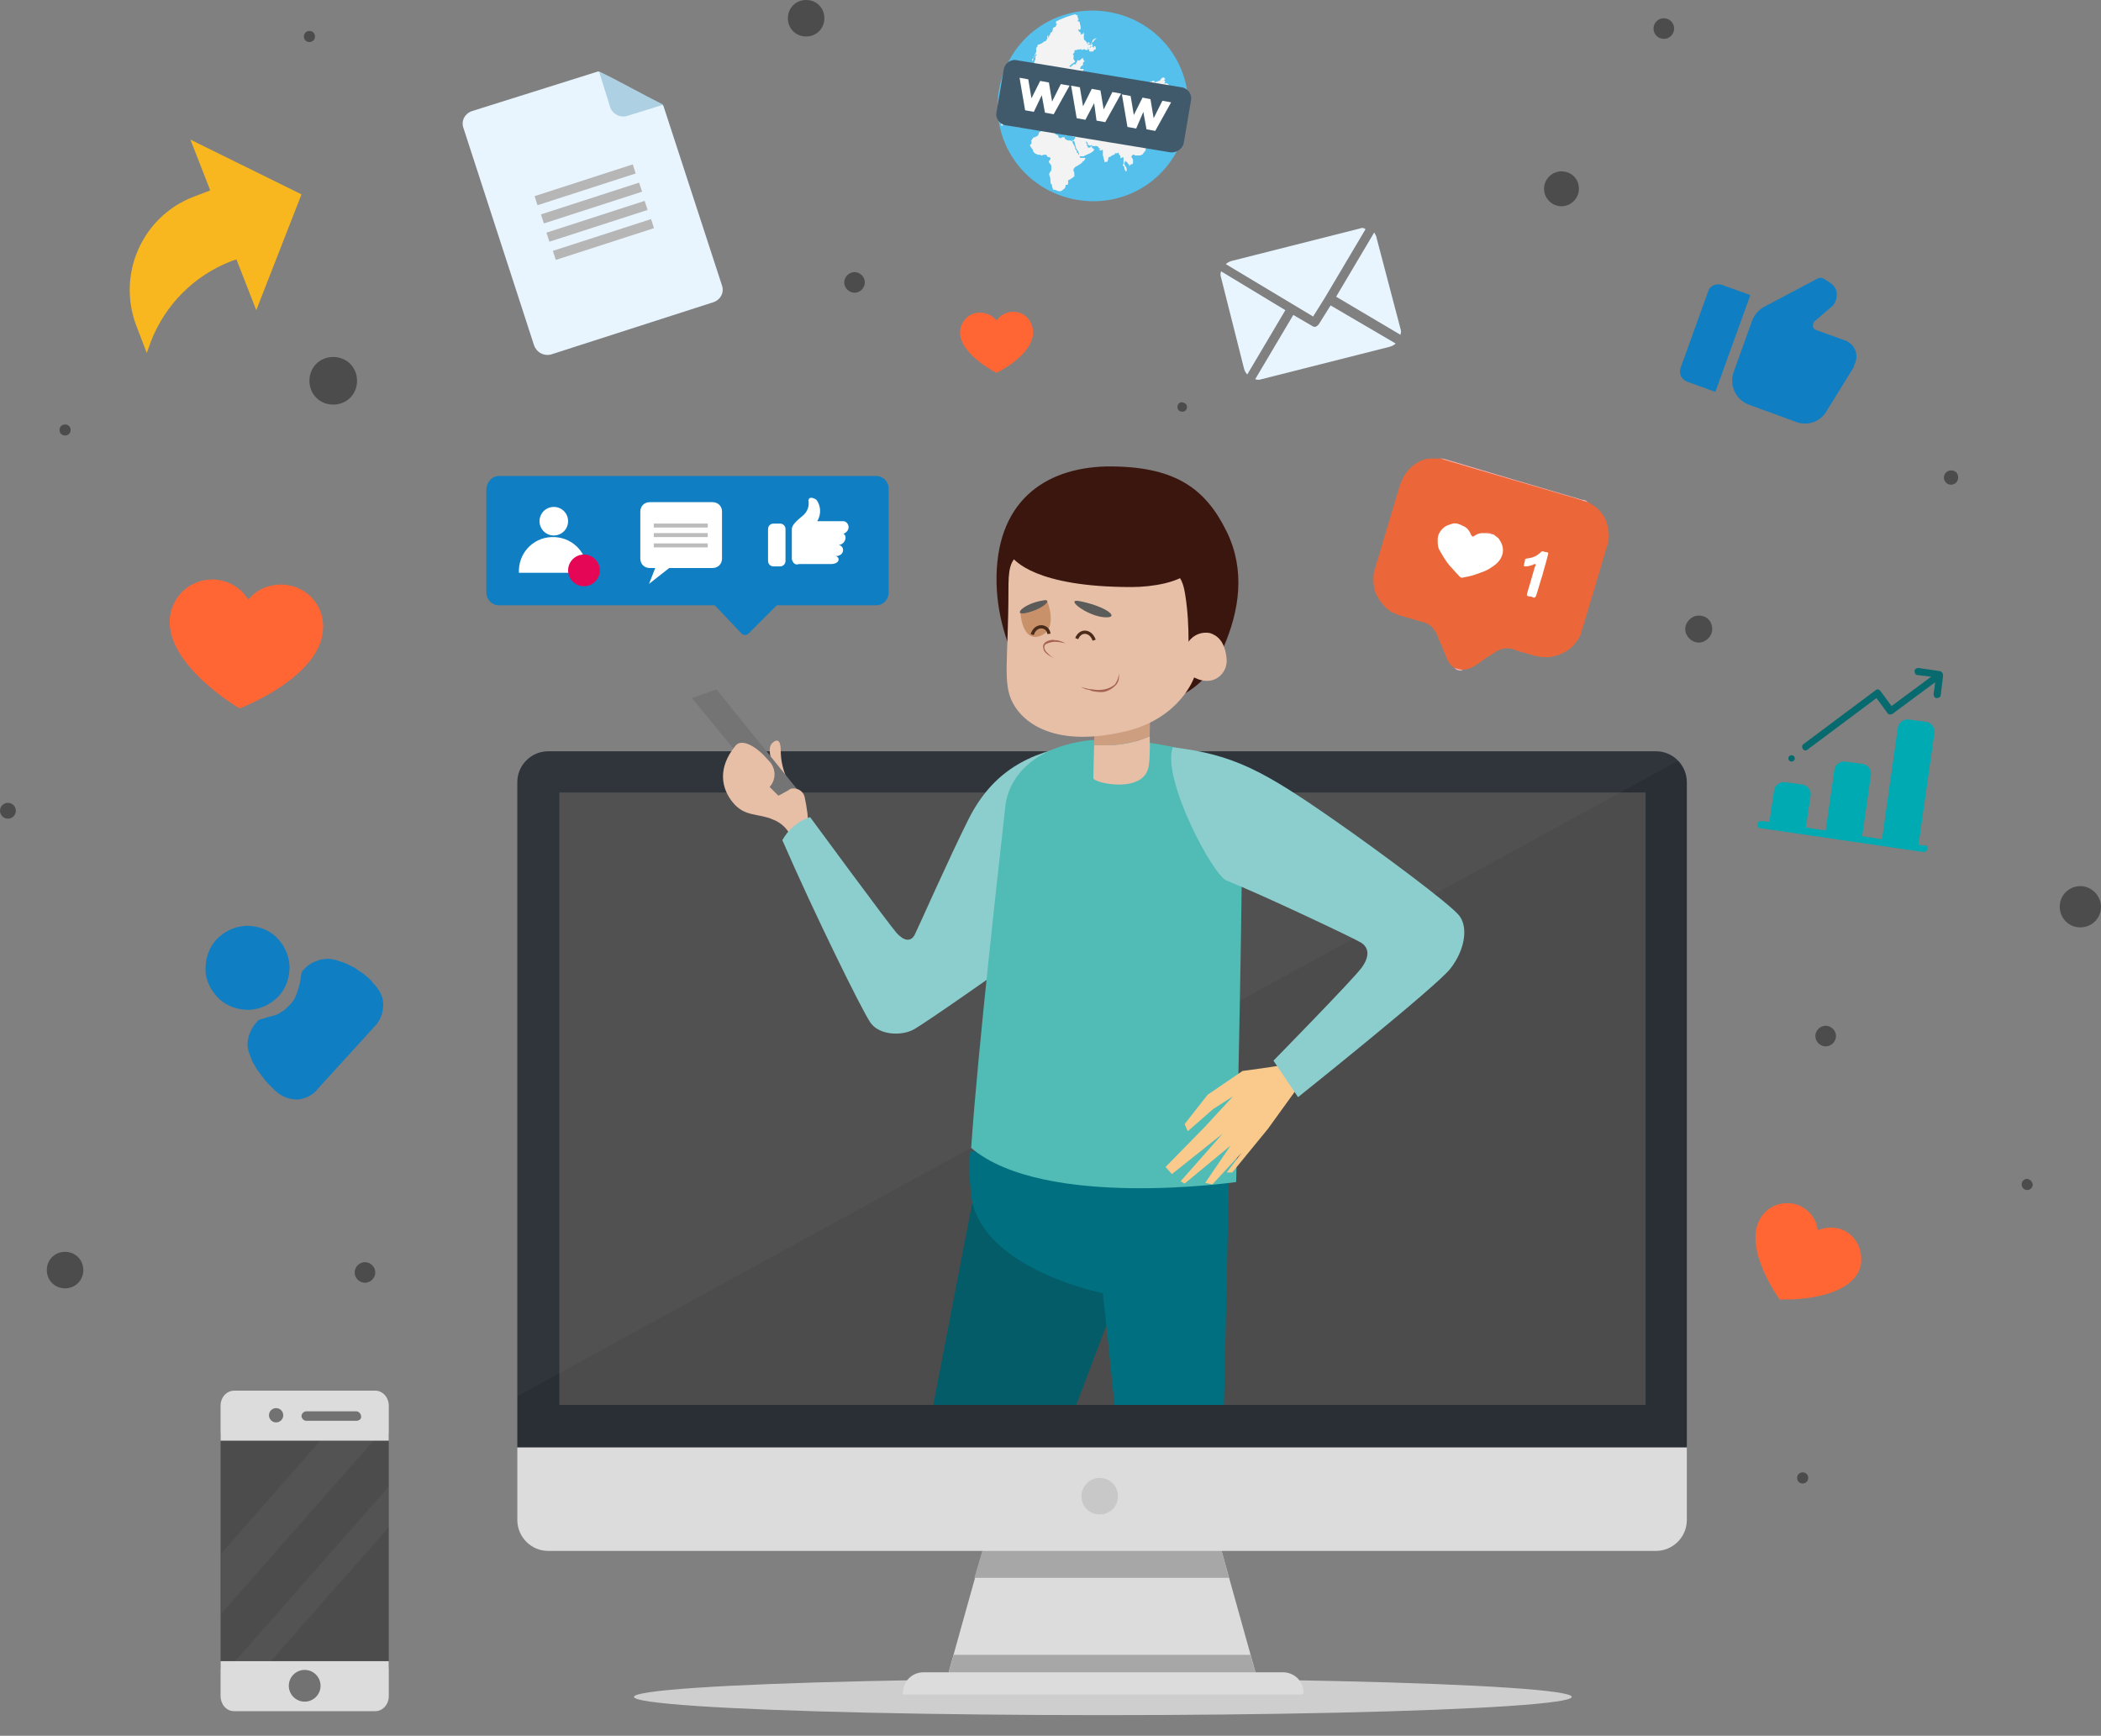 <?xml version="1.0" encoding="utf-8"?>
<!-- Generator: Adobe Illustrator 24.0.3, SVG Export Plug-In . SVG Version: 6.00 Build 0)  -->
<svg version="1.1" id="Camada_1" xmlns="http://www.w3.org/2000/svg" xmlns:xlink="http://www.w3.org/1999/xlink" x="0px" y="0px"
	 viewBox="0 0 264.8 218.8" style="enable-background:new 0 0 264.8 218.8;" xml:space="preserve">
<rect x="0" y="0" width="264.8" height="218.8" fill="#808080" stroke="none"/>
<style type="text/css">
	.st0{fill:#CFCECE;}
	.st1{fill:#DCDCDC;}
	.st2{fill:#A7A7A7;}
	.st3{fill:#2A2F36;}
	.st4{fill:#4C4C4C;}
	.st5{fill:#C9C8C8;}
	.st6{opacity:3.000000e-02;fill:#FFFFFF;enable-background:new    ;}
	.st7{clip-path:url(#SVGID_2_);}
	.st8{fill:#E7BFA7;}
	.st9{fill:#757474;}
	.st10{fill:#003F47;}
	.st11{fill:#045C69;}
	.st12{fill:#007080;}
	.st13{fill:#8CCECD;}
	.st14{fill:#51BBB5;}
	.st15{fill:#FAC98C;}
	.st16{fill:#3B160F;}
	.st17{fill:#CE9E81;}
	.st18{fill:#A56153;}
	.st19{fill:url(#SVGID_3_);}
	.st20{fill:#5B5B5A;}
	.st21{fill:none;stroke:#4B2B19;stroke-width:0.41;stroke-miterlimit:10;}
	.st22{fill:url(#SVGID_4_);}
	.st23{fill:#0F7EC2;}
	.st24{fill:#FFFFFF;}
	.st25{fill:#E50756;}
	.st26{fill:#BCBCBC;}
	.st27{fill:#FF6633;}
	.st28{fill:#E8F5FE;}
	.st29{fill:#ADD1E3;}
	.st30{fill:#B6B6B6;}
	.st31{fill:#F8B71F;}
	.st32{fill:#066A6F;}
	.st33{fill:#00AAB2;}
	.st34{fill:#EB673A;}
	.st35{fill:#F6BBC0;}
	.st36{fill:#F4AFB7;}
	.st37{fill:#F1949E;}
	.st38{fill:#55C0EB;}
	.st39{fill:#F3F3F3;}
	.st40{fill:#415A6B;}
	.st41{opacity:4.000000e-02;fill:#FFFFFF;enable-background:new    ;}
	.st42{opacity:4.000000e-02;fill:#FCFCFC;enable-background:new    ;}
	.st43{fill:#727272;}
</style>
<title>person</title>
<ellipse class="st0" cx="139" cy="213.9" rx="59.1" ry="2.3"/>
<polygon class="st1" points="124.2,194.2 153.6,194.2 158.6,212.1 119.2,212.1 "/>
<polygon class="st2" points="124.2,194.2 153.6,194.2 154.9,198.9 122.8,198.9 "/>
<polygon class="st2" points="158.6,212.1 119.2,212.1 120.2,208.6 157.6,208.6 "/>
<path class="st1" d="M164.2,213.6h-50.4l0,0v-0.2c0-1.4,1.1-2.6,2.6-2.6l0,0h45.3c1.4,0,2.6,1.1,2.6,2.6l0,0
	C164.2,213.5,164.2,213.6,164.2,213.6z"/>
<path class="st1" d="M212.6,182.5v9.1c0,2.2-1.8,3.9-3.9,3.9H69.1c-2.2,0-3.9-1.8-3.9-3.9v-9.1H212.6z"/>
<path class="st3" d="M65.2,98.6c0-2.2,1.8-3.9,3.9-3.9h139.6c2.2,0,3.9,1.8,3.9,3.9v83.8H65.2V98.6z"/>
<rect x="70.5" y="99.9" class="st4" width="136.9" height="77.2"/>
<path class="st5" d="M136.3,188.6c0,1.3,1,2.3,2.3,2.3s2.3-1,2.3-2.3s-1-2.3-2.3-2.3l0,0C137.3,186.3,136.3,187.4,136.3,188.6z"/>
<path class="st6" d="M65.2,98.6c0-2.2,1.8-3.9,3.9-3.9h139.6c1.1,0,2.1,0.4,2.8,1.2L65.2,176V98.6z"/>
<g>
	<g>
		<defs>
			<rect id="SVGID_1_" x="86.5" y="54.2" width="101.4" height="122.9"/>
		</defs>
		<clipPath id="SVGID_2_">
			<use xlink:href="#SVGID_1_"  style="overflow:visible;"/>
		</clipPath>
		<g class="st7">
			<path class="st8" d="M99.2,98.2c-0.5-1.1-0.8-2.3-0.8-3.6c0-1.4-0.5-1.5-1.1-0.9s-0.1,2.2,0.1,2.5S99.2,98.2,99.2,98.2z"/>
			<polygon class="st9" points="87.2,88 98.4,101.6 100.8,99.9 90.3,86.9 			"/>
			<path class="st8" d="M92.7,94c-2.3,2.8-1.8,5.4-0.3,7.2s3.2,1.3,5,2.1c1.1,0.4,2,1.3,2.4,2.4l2.1-1.1c0-1.4-0.2-2.8-0.5-4.2
				c-0.2-0.7-0.9-1.1-1.6-1c-0.1,0-0.3,0.1-0.4,0.2c-0.7,0.4-1.3,0.7-1.3,0.7L97,99.2c0.9-1,0.8-2.5-0.2-3.4
				C95.2,93.9,93.4,93.1,92.7,94z"/>
			<path class="st10" d="M150.9,237.1c0,0,2.3,4.6,1.1,5.1s-6.6,0.5-6-0.9c0.8-1.5,1.8-2.8,2.9-4.1L150.9,237.1z"/>
			<path class="st10" d="M134.1,236.6c1.5,2.1,3.4,5.2,1.4,5.4s-9.7,0.7-10.4-0.5c-0.4-0.7,1.9-1.2,3.8-1.5s1.5-3,1.5-3L134.1,236.6
				z"/>
			<path class="st11" d="M114.6,192.8c1.2-6.3,5.7-29.5,8-41.5c3.7,7.5,12.9,9.8,18.2,12.2c-4.5,11.9-10.7,28.1-12.1,32.4
				c-0.6,1.6-0.6,3.4,0,5c0.7,2.2,7.3,36.3,7.3,36.3l-7.4,1.6c0,0-12.6-33.4-13.7-36.9C114,198.9,113.9,195.8,114.6,192.8z"/>
			<path class="st12" d="M122.3,145.1c0.4,0.1,26.4,2.9,30.6,3.3c0.8-0.1,1.5-0.2,2-0.2l-2,90.4l-6.4-0.8c0,0-6.2-63.4-7.5-74.8
				c-0.1,0-14.6-2.9-16.5-11.6C122.2,149.2,122.1,147.1,122.3,145.1z"/>
			<path class="st13" d="M136.1,93.8c-6.5,1-11,3.5-14,9.4c-2.6,5.2-6.3,13.6-6.8,14.6s-1.4,0.8-2.3-0.2S102.1,103,102.1,103
				c-1.5,0.5-2.7,1.5-3.5,2.9c4,9.2,10,21.4,11.1,23c1.1,1.6,3.9,1.7,5.4,0.9s11.7-8,11.7-8S135.2,97.6,136.1,93.8z"/>
			<path class="st14" d="M144.7,93.6c6.3,1,11.5,2.2,11.8,6.9s-0.7,48.5-0.7,48.5s-24.2,3.5-33.4-4.3c0.9-13.1,3.7-37.4,4.3-43
				S133.7,91.8,144.7,93.6z"/>
			<path class="st15" d="M163.8,133.8c-0.3,0.3-7.2,1.2-7.2,1.2l-4.4,3l-2.9,3.7l0.4,0.9l3.2-2.8l2.5-1.6l-3.6,3.9l-4.9,5l0.8,0.9
				l6.4-5.1l-5.3,6l0.5,0.3l5.8-4.8l-3.2,4.7l0.9,0.2l3.7-4l-1.9,2.5h0.7l4.5-5.5l5.2-7.2L163.8,133.8z"/>
			<path class="st13" d="M147.8,94.2c7.7,0.9,11.5,3,20.4,9.2c5.6,3.9,14.5,10.5,15.7,12s0.7,4.4-1.1,6.7s-19.2,16.2-19.2,16.2
				l-3.1-4.6c0,0,10-10.2,11.1-11.7s0.9-2.6-0.1-3.2s-12.4-6-16.9-7.8C152.9,110.4,146.4,98.2,147.8,94.2z"/>
			<path class="st16" d="M132,89.8c0,0-6.2-6.9-6.4-16.3c-0.2-10.2,6-14.5,13.8-14.7c8.6-0.1,12.5,2.7,15.2,8.2
				c2.4,4.9,1.6,10-0.4,14.6C151.3,88.8,144.7,90.2,132,89.8z"/>
			<path class="st8" d="M137.9,93.9c0,0-0.1,3.6-0.1,4.2s6.6,2.1,7-1.7c0.2-1.4,0.1-3.6,0.1-3.6C142.7,93.8,140.3,94.1,137.9,93.9z"
				/>
			<path class="st17" d="M144.9,92.8l0.1-4.2l-7-0.2l-0.1,5.5C140.3,94.1,142.7,93.8,144.9,92.8z"/>
			<path class="st8" d="M127.1,74.4c0,8.8-0.8,11.8,0.6,14.3c1.3,2.4,5.3,5.7,14.5,3.4c6.6-1.7,8.3-6.7,8.3-6.7
				c0.6,0.3,1.3,0.5,2,0.4c1.3-0.2,2.2-1.4,2.1-2.7c-0.2-2.3-1.2-3-2.1-3.3c-1-0.2-2.1,0.2-2.7,1.1c0-1.9-0.1-3.9-0.4-5.8
				c-0.4-2.5-0.8-5-12.4-5.8c-2.9-0.2-6.8-0.2-8.3,0.5S127.1,72,127.1,74.4z"/>
			<path class="st18" d="M134.3,81.1c-0.4-0.1-0.9-0.2-1.3-0.2c-0.4,0-0.8,0.1-1.2,0.3c-0.3,0.2-0.2,0.7,0.1,1s0.6,0.6,1,0.8
				c-0.4-0.2-0.8-0.4-1.1-0.7c-0.2-0.2-0.3-0.4-0.3-0.6c-0.1-0.3,0-0.5,0.2-0.7c0.4-0.3,0.9-0.4,1.3-0.3
				C133.5,80.7,133.9,80.9,134.3,81.1z"/>
			<path class="st18" d="M141,84.9c0.1,0.5,0,1.1-0.4,1.5s-0.9,0.7-1.4,0.8c-0.5,0.1-1.1,0-1.6-0.1c-0.2-0.1-0.5-0.2-0.7-0.2
				l-0.7-0.3c0.5,0.1,1,0.3,1.5,0.3c0.5,0.1,1,0.1,1.5,0s0.9-0.3,1.3-0.6C140.8,85.9,141,85.4,141,84.9z"/>
			
				<linearGradient id="SVGID_3_" gradientUnits="userSpaceOnUse" x1="-8254.011" y1="431.412" x2="-8255.461" y2="434.772" gradientTransform="matrix(0.99 -0.13 0.13 0.99 8254.25 -1426.72)">
				<stop  offset="0" style="stop-color:#C8916A"/>
				<stop  offset="1" style="stop-color:#C8916A;stop-opacity:0"/>
			</linearGradient>
			<path class="st19" d="M135.6,75.9c-0.3,1-1.2,4.1,1.7,4.7s2.7-3.1,2.7-3.1C138.5,76.9,137,76.3,135.6,75.9z"/>
			<path class="st20" d="M136.2,75.8c3.4,0.7,5.1,2.2,2.9,2S134,75.3,136.2,75.8z"/>
			<path class="st21" d="M135.7,80.5c0.5-1.2,1.8-1,2.2,0.2"/>
			
				<linearGradient id="SVGID_4_" gradientUnits="userSpaceOnUse" x1="-8262.401" y1="437.076" x2="-8261.852" y2="440.546" gradientTransform="matrix(0.99 -0.13 0.13 0.99 8254.25 -1426.72)">
				<stop  offset="0" style="stop-color:#C8916A"/>
				<stop  offset="1" style="stop-color:#C8916A;stop-opacity:0"/>
			</linearGradient>
			<path class="st22" d="M132,75.8c0.3,0.8,1.2,3.7-1,4.4s-2.4-3-2.4-3S130.9,76.1,132,75.8z"/>
			<path class="st20" d="M131.4,75.7c-2.5,0.4-4,2.1-1.8,1.5S132.7,75.4,131.4,75.7z"/>
			<path class="st21" d="M130.1,80c0.4-1.4,2-1.2,2.1-0.1"/>
			<path class="st16" d="M149.9,72.1c-1.3,1.3-4.6,1.9-7.3,1.9c-12.2,0-14.7-3.4-15.1-3.8l1.9-4.6C136.9,63,145.3,65.6,149.9,72.1z"
				/>
		</g>
	</g>
</g>
<path class="st23" d="M62.9,60h47.5c0.9,0,1.6,0.7,1.6,1.6v13.1c0,0.9-0.7,1.6-1.6,1.6H62.9c-0.9,0-1.6-0.7-1.6-1.6v-13
	C61.3,60.8,62,60,62.9,60z"/>
<path class="st24" d="M71.6,65.7c0,1-0.8,1.8-1.8,1.8S68,66.7,68,65.7s0.8-1.8,1.8-1.8S71.6,64.7,71.6,65.7L71.6,65.7z"/>
<path class="st24" d="M73.9,72.2h-8.5c-0.1-2.4,1.7-4.4,4.1-4.5s4.4,1.7,4.5,4.1C73.9,71.9,73.9,72.1,73.9,72.2z"/>
<path class="st25" d="M75.6,71.9c0,1.1-0.9,2-2,2s-2-0.9-2-2s0.9-2,2-2S75.6,70.8,75.6,71.9z"/>
<path class="st24" d="M81.9,63.3h7.9c0.7,0,1.2,0.5,1.2,1.2v5.9c0,0.7-0.5,1.2-1.2,1.2h-7.9c-0.7,0-1.2-0.5-1.2-1.2v-5.9
	C80.7,63.8,81.2,63.3,81.9,63.3z"/>
<polygon class="st24" points="82.7,71.3 81.8,73.6 84.6,71.4 "/>
<rect x="82.4" y="66" class="st26" width="6.8" height="0.5"/>
<rect x="82.4" y="67.2" class="st26" width="6.8" height="0.5"/>
<rect x="82.4" y="68.5" class="st26" width="6.8" height="0.5"/>
<path class="st24" d="M97.5,66h0.8c0.4,0,0.7,0.3,0.7,0.7v4c0,0.4-0.3,0.7-0.7,0.7h-0.8c-0.4,0-0.7-0.3-0.7-0.7v-4
	C96.8,66.3,97.1,66,97.5,66z"/>
<path class="st24" d="M99.8,70.5v-3.8c0-0.6,0.8-1.2,1.5-1.8c0.5-0.5,0.7-1.1,0.6-1.8c0-0.4,0.4-0.5,1-0.1c0.6,0.8,0.6,1.9,0.1,2.7
	h3.3c0.6,0,1.1,1.1,0,1.6c0.5,0.2,0.3,1.3-0.6,1.4c0.8,0.1,0.8,1.4-0.4,1.4c0.6,0.1,0.6,1-0.6,1h-4C100.2,71.3,99.9,70.9,99.8,70.5z
	"/>
<path class="st23" d="M89.9,76.1l3.5,3.7c0.2,0.3,0.7,0.3,0.9,0.1c0,0,0,0,0.1-0.1l3.8-3.8L89.9,76.1z"/>
<path class="st27" d="M127.7,39.3c-0.8,0-1.6,0.4-2.1,1.1c-0.9-1.1-2.5-1.3-3.6-0.5c-0.6,0.5-1,1.2-1,2c0,2.8,4.6,5.1,4.6,5.1
	s4.6-2.2,4.6-5.1C130.2,40.4,129.1,39.3,127.7,39.3L127.7,39.3z"/>
<path class="st27" d="M232.6,155.2c-1.1-0.6-2.4-0.6-3.5-0.1c-0.2-2.1-2.2-3.7-4.3-3.4c-1.3,0.1-2.4,0.9-3,2
	c-2.1,3.8,2.5,10.1,2.5,10.1s7.8,0.4,9.9-3.4C235.1,158.6,234.4,156.2,232.6,155.2z"/>
<path class="st27" d="M35.8,73.7c-1.7-0.1-3.4,0.5-4.5,1.9c-1.5-2.5-4.8-3.3-7.3-1.8c-1.5,0.9-2.4,2.4-2.6,4.1
	c-0.5,6,8.8,11.4,8.8,11.4s10-3.8,10.5-9.8C41,76.5,38.8,73.9,35.8,73.7C35.9,73.7,35.9,73.7,35.8,73.7z"/>
<path class="st28" d="M69.4,44.7l20.5-6.6c0.9-0.3,1.4-1.2,1.1-2.1l0,0l-7.4-22.7c-3.1-1.6-5.2-2.8-8.2-4.3l-15.9,5
	c-0.9,0.3-1.4,1.2-1.1,2.1l8.9,27.4C67.6,44.4,68.5,44.9,69.4,44.7L69.4,44.7z"/>
<path class="st29" d="M76.9,13.5c0.3,0.9,1.3,1.4,2.2,1.1l4.5-1.4c-3-1.5-5.2-2.8-8.1-4.2L76.9,13.5z"/>
<rect x="67.2" y="22.7" transform="matrix(0.952 -0.308 0.308 0.952 -3.592 23.814)" class="st30" width="13" height="1.2"/>
<rect x="68" y="25" transform="matrix(0.952 -0.308 0.308 0.952 -4.258 24.168)" class="st30" width="13" height="1.2"/>
<rect x="68.7" y="27.3" transform="matrix(0.952 -0.308 0.308 0.952 -4.937 24.495)" class="st30" width="13" height="1.2"/>
<rect x="69.5" y="29.6" transform="matrix(0.952 -0.308 0.308 0.952 -5.601 24.849)" class="st30" width="13" height="1.2"/>
<path class="st4" d="M109,35.6c0,0.7-0.6,1.3-1.3,1.3c-0.7,0-1.3-0.6-1.3-1.3s0.6-1.3,1.3-1.3l0,0C108.4,34.3,109,34.9,109,35.6z"/>
<path class="st4" d="M149.6,51.3c0,0.3-0.2,0.6-0.6,0.6c-0.3,0-0.6-0.2-0.6-0.6l0,0c0-0.3,0.2-0.6,0.6-0.6
	C149.4,50.8,149.6,51,149.6,51.3L149.6,51.3z"/>
<path class="st4" d="M199,23.8c0,1.2-1,2.2-2.2,2.2s-2.2-1-2.2-2.2s1-2.2,2.2-2.2S199,22.5,199,23.8z"/>
<path class="st4" d="M246.8,60.2c0,0.5-0.4,0.9-0.9,0.9s-0.9-0.4-0.9-0.9s0.4-0.9,0.9-0.9S246.8,59.6,246.8,60.2L246.8,60.2z"/>
<path class="st4" d="M215.8,79.3c0,0.9-0.8,1.7-1.7,1.7s-1.7-0.8-1.7-1.7c0-0.9,0.8-1.7,1.7-1.7l0,0
	C215.1,77.6,215.8,78.3,215.8,79.3z"/>
<path class="st4" d="M231.4,130.6c0,0.7-0.6,1.3-1.3,1.3s-1.3-0.6-1.3-1.3s0.6-1.3,1.3-1.3l0,0C230.8,129.3,231.4,129.9,231.4,130.6
	z"/>
<path class="st4" d="M264.8,114.3c0,1.5-1.2,2.6-2.6,2.6c-1.5,0-2.6-1.2-2.6-2.6c0-1.5,1.2-2.6,2.6-2.6l0,0
	C263.6,111.7,264.8,112.9,264.8,114.3L264.8,114.3z"/>
<path class="st4" d="M47.3,160.4c0,0.7-0.6,1.3-1.3,1.3s-1.3-0.6-1.3-1.3s0.6-1.3,1.3-1.3C46.7,159.1,47.3,159.7,47.3,160.4
	L47.3,160.4z"/>
<path class="st4" d="M10.5,160.1c0,1.3-1,2.3-2.3,2.3s-2.3-1-2.3-2.3s1-2.3,2.3-2.3S10.5,158.8,10.5,160.1L10.5,160.1z"/>
<circle class="st4" cx="1" cy="102.2" r="1"/>
<path class="st4" d="M45,48c0,1.7-1.3,3-3,3s-3-1.3-3-3s1.3-3,3-3S45,46.3,45,48z"/>
<path class="st4" d="M39.7,4.6c0,0.4-0.3,0.7-0.7,0.7S38.3,5,38.3,4.6s0.3-0.7,0.7-0.7l0,0C39.4,3.9,39.7,4.2,39.7,4.6L39.7,4.6z"/>
<path class="st4" d="M103.9,2.3c0,1.3-1,2.3-2.3,2.3s-2.3-1-2.3-2.3s1-2.3,2.3-2.3S103.9,1,103.9,2.3L103.9,2.3z"/>
<circle class="st4" cx="209.7" cy="3.6" r="1.3"/>
<g>
	<path class="st23" d="M31,116.7c-1.5,0.1-2.7,0.7-3.7,1.7c-1,1.1-1.4,2.4-1.4,3.8s0.7,2.7,1.7,3.7c1.1,1,2.4,1.4,3.8,1.4
		c1.5-0.1,2.7-0.7,3.7-1.7c1-1.1,1.4-2.4,1.4-3.8c-0.1-1.5-0.7-2.7-1.7-3.7C33.7,117.1,32.4,116.7,31,116.7z"/>
	<path class="st23" d="M46.1,123c-0.3-0.3-0.7-0.5-1.1-0.8c-0.4-0.3-0.9-0.5-1.3-0.7c-0.4-0.2-0.9-0.3-1.4-0.5
		c-0.5-0.1-1-0.2-1.4-0.1c-0.5,0-0.9,0.2-1.4,0.4c-0.5,0.2-0.9,0.6-1.3,1c-0.2,0.2-0.2,0.4-0.3,0.9c0,0.3-0.1,0.7-0.2,1.1
		c-0.1,0.3-0.2,0.7-0.4,1.2s-0.5,0.9-0.8,1.2c-0.3,0.3-0.7,0.7-1.1,0.9c-0.4,0.3-0.8,0.4-1.2,0.5s-0.7,0.2-1,0.3
		c-0.5,0.1-0.7,0.2-0.8,0.4c-0.4,0.4-0.7,0.9-0.9,1.4c-0.2,0.5-0.3,1-0.3,1.4c0,0.5,0.1,0.9,0.3,1.4c0.2,0.5,0.3,0.9,0.6,1.3
		c0.2,0.4,0.5,0.8,0.8,1.2s0.6,0.8,0.9,1.1c0.3,0.3,0.6,0.6,0.9,0.9c0.9,0.8,1.8,1.1,2.8,1.1c1-0.1,1.9-0.5,2.6-1.4l7.1-7.8
		c0.8-0.8,1.1-1.8,1.1-2.8s-0.5-1.9-1.3-2.7C46.7,123.5,46.4,123.2,46.1,123z"/>
</g>
<g>
	<path class="st23" d="M215.3,36.7l-3.5,9.7c-0.2,0.7,0.1,1.4,0.8,1.7l3.6,1.3l4.4-12.2l-3.6-1.3C216.3,35.7,215.5,36,215.3,36.7z"
		/>
	<path class="st23" d="M232.5,42.9l-3.6-1.3c-0.3-0.1-0.4-0.4-0.4-0.5s0-0.4,0.2-0.6l2.1-1.8c0.5-0.4,0.7-1,0.7-1.6
		s-0.3-1.1-0.9-1.5l-0.8-0.5c-0.2-0.1-0.5-0.1-0.7,0l-6.8,3.6c-0.7,0.4-1.2,1-1.5,1.8l-2.3,6.4c-0.6,1.7,0.3,3.5,1.9,4.1l6,2.2
		c1.4,0.5,2.9,0,3.7-1.2l3.4-5.5c0.1-0.2,0.2-0.3,0.2-0.5C234.4,44.7,233.7,43.3,232.5,42.9L232.5,42.9z"/>
</g>
<path class="st31" d="M38,24.5l-14-6.9l2.5,6.4l-2.1,0.8c-6.5,2.5-9.7,9.8-7.2,16.3l1.3,3.4l0.5-1.4c1.8-4.7,5.5-8.4,10.2-10.2
	l0.6-0.2l2.5,6.4L38,24.5z"/>
<path class="st4" d="M8.9,54.2c0,0.4-0.3,0.7-0.7,0.7s-0.7-0.3-0.7-0.7s0.3-0.7,0.7-0.7l0,0C8.6,53.5,8.9,53.8,8.9,54.2L8.9,54.2z"
	/>
<path class="st4" d="M227.9,186.3c0,0.4-0.3,0.7-0.7,0.7s-0.7-0.3-0.7-0.7s0.3-0.7,0.7-0.7l0,0C227.6,185.6,227.9,185.9,227.9,186.3
	L227.9,186.3z"/>
<path class="st4" d="M256.2,149.3c0,0.4-0.3,0.7-0.7,0.7s-0.7-0.3-0.7-0.7s0.3-0.7,0.7-0.7l0,0C255.9,148.7,256.1,148.9,256.2,149.3
	L256.2,149.3z"/>
<g>
	<g>
		<g>
			<path class="st32" d="M244.9,85.2c0-0.1,0-0.2-0.1-0.4c-0.1-0.1-0.2-0.2-0.3-0.2l0,0l-2.7-0.4c-0.2,0-0.5,0.1-0.5,0.4
				c0,0.2,0.1,0.5,0.4,0.5l1.7,0.2l-5,3.7l-1.4-1.9c-0.1-0.1-0.2-0.2-0.3-0.2s-0.2,0-0.3,0.1l-9.1,6.8c-0.2,0.1-0.2,0.4-0.1,0.6
				c0.1,0.1,0.2,0.2,0.3,0.2s0.2,0,0.3-0.1l8.7-6.5l1.4,1.9c0.1,0.2,0.4,0.2,0.6,0.1l5.4-4l-0.2,1.5c0,0.2,0.1,0.5,0.4,0.5
				c0.2,0,0.5-0.1,0.5-0.4L244.9,85.2L244.9,85.2z"/>
		</g>
	</g>
	<g>
		<g>
			<circle class="st32" cx="225.8" cy="95.6" r="0.4"/>
		</g>
	</g>
	<path class="st33" d="M242.8,106.6l-1-0.1l2-14.1c0.1-0.7-0.4-1.3-1-1.4l-2.2-0.3c-0.7-0.1-1.3,0.4-1.4,1l-2,14.1l-2.5-0.4l1.1-7.7
		c0.1-0.7-0.4-1.3-1-1.4l-2.2-0.3c-0.7-0.1-1.3,0.4-1.4,1l-1.1,7.7l-2.5-0.4l0.6-4c0.1-0.7-0.4-1.3-1-1.4l-2.2-0.3
		c-0.7-0.1-1.3,0.4-1.4,1l-0.6,4l-1-0.1c-0.2,0-0.5,0.1-0.5,0.4s0.1,0.5,0.4,0.5l20.5,3c0.2,0,0.5-0.1,0.5-0.4
		S243.1,106.7,242.8,106.6z"/>
</g>
<g>
	<path class="st34" d="M183.3,84.2c-0.4-0.3-0.7-0.6-0.9-1.1c-0.4-0.9-0.7-1.8-1.1-2.6c-0.1-0.3-0.2-0.6-0.4-0.9
		c-0.3-0.5-0.7-0.9-1.3-1.1c-1-0.3-2.1-0.6-3.1-0.9c-0.4-0.1-0.7-0.3-1-0.4c-0.4-0.2-0.8-0.5-1.1-0.9c-0.4-0.4-0.7-0.9-1-1.5
		c-0.2-0.5-0.3-1.1-0.3-1.7c0-0.4,0-0.8,0.1-1.1c1.1-3.6,2.1-7.1,3.2-10.7c0.4-1.2,1-2.2,2.1-2.9c0.6-0.4,1.2-0.6,1.9-0.6
		c0.4,0,0.7,0,1.1,0c0.3,0,0.6,0.1,1,0.2c5.6,1.7,11.2,3.3,16.8,5c0.3,0.1,0.6,0.2,0.9,0.3c0.3,0.2,0.6,0.4,0.9,0.6
		c0.5,0.4,0.8,0.8,1.1,1.3s0.4,1,0.5,1.6c0.2,0.9,0,1.7-0.3,2.5c-1,3.5-2.1,7-3.1,10.4c-0.1,0.5-0.4,0.9-0.7,1.3
		c-0.4,0.5-0.8,0.9-1.4,1.2c-0.5,0.3-1.1,0.5-1.7,0.6c-0.9,0.1-1.8,0-2.6-0.3c-0.8-0.2-1.5-0.4-2.3-0.7c-0.4-0.1-0.9-0.1-1.3,0
		c-0.7,0.2-1.2,0.7-1.8,1c-0.8,0.5-1.5,1.2-2.4,1.5c-0.3,0.1-0.5,0.1-0.8,0.1C184,84.5,183.7,84.4,183.3,84.2z"/>
	<path class="st35" d="M200.1,63.3c-0.3-0.1-0.6-0.2-0.9-0.3c-5.7-1.7-11.3-3.3-17-5c-0.3-0.1-0.5-0.2-0.8-0.2c0.3,0,0.5,0,0.8,0.1
		c5.7,1.7,11.4,3.4,17.2,5.1C199.7,63,199.9,63.1,200.1,63.3z"/>
	<path class="st36" d="M183.3,84.2c0.4,0.1,0.8,0.2,1.1,0.3C184,84.6,183.6,84.5,183.3,84.2z"/>
	<path class="st24" d="M188.3,67.4c0.2,0.2,0.4,0.3,0.6,0.5c0.4,0.6,0.6,1.1,0.5,1.8c-0.2,1-0.9,1.5-1.7,2c-0.5,0.3-1.1,0.5-1.7,0.7
		c-0.5,0.2-1.1,0.3-1.6,0.4c-0.3,0.1-0.4-0.1-0.6-0.3c-0.4-0.4-0.7-0.8-1.1-1.2c-0.5-0.6-0.9-1.3-1.3-2c-0.2-0.4-0.2-0.8-0.2-1.3
		c0-0.7,0.4-1.2,0.9-1.6c0.3-0.2,0.7-0.3,1-0.4c0.5-0.1,0.9,0.1,1.3,0.3c0.5,0.2,0.8,0.6,1,1.1c0.2,0.3,0.2,0.3,0.5,0.1
		c0.3-0.2,0.6-0.3,0.9-0.3c0.2,0,0.3,0,0.5,0C187.6,67.2,187.9,67.3,188.3,67.4z"/>
	<path class="st24" d="M194.4,72.5c-0.3,0.9-0.5,1.7-0.8,2.6c-0.1,0.2-0.2,0.3-0.4,0.2c-0.1-0.1-0.3-0.1-0.4-0.1
		c-0.4-0.1-0.4-0.1-0.3-0.5c0.3-1,0.6-2,0.9-3.1c0-0.1,0-0.1,0.1-0.2c0-0.1,0.1-0.3,0-0.3c0,0-0.2,0-0.3,0.1
		c-0.3,0.1-0.6,0.2-0.9,0.2c-0.2,0-0.3,0-0.2-0.3c0-0.2,0.1-0.3,0.1-0.5s0.2-0.2,0.3-0.2c0.7-0.1,1.2-0.3,1.7-0.8
		c0.1-0.1,0.1-0.1,0.2-0.1c0.2,0,0.3,0.1,0.5,0.1s0.3,0.1,0.2,0.3C194.9,70.8,194.6,71.7,194.4,72.5z"/>
	<path class="st37" d="M188.3,67.4c-0.3-0.1-0.6-0.2-1-0.3C187.6,67.1,188,67.2,188.3,67.4z"/>
</g>
<g>
	<path class="st38" d="M149.6,15.3c-1.1,6.6-7.2,11-13.8,9.9c-6.6-1.1-11-7.2-9.9-13.8s7.2-11,13.8-9.9
		C146.3,2.6,150.7,8.7,149.6,15.3z"/>
	<g>
		<path class="st39" d="M126.2,15.8C126.2,15.7,126.2,15.7,126.2,15.8C126.2,15.7,126.2,15.8,126.2,15.8c0.1,0.1,0.1,0,0.2,0
			c0,0,0,0,0-0.1s0.1-0.1,0.2-0.2v0.1c0,0.1,0.1,0.1,0.1,0.1c0.1,0,0.1-0.1,0.2-0.1c0.1,0.1,0.2,0.2,0.3,0.2c0,0.1,0.2,0.1,0.3,0
			c0,0,0,0,0.1,0c0,0,0,0,0.1,0s0.1,0,0.1-0.1c0,0,0,0,0-0.1c0,0.1,0.1,0.2,0.1,0.2c0,0.2,0.1,0.2,0.2,0.2s0.3,0,0.4,0.1
			c0,0,0,0,0.1,0s0.2,0,0.2,0c0.1,0,0.2,0,0.3-0.1c0.1,0,0.1,0,0.2,0s0.1,0,0.2,0c0.1,0.1,0.2,0.1,0.3,0.2c0,0.1,0.1,0.1,0.1,0.1
			c0.1,0,0.2,0,0.3,0s0.3-0.1,0.4-0.1c0.1,0,0.2-0.1,0.2-0.1c0.1,0,0.1-0.1,0.2,0l0,0c0,0,0.1,0,0.2,0c0.2,0,0.4,0,0.5-0.1
			c0.1,0,0.1-0.1,0-0.1c0-0.1,0-0.1,0-0.2v-0.1c0-0.1,0-0.2-0.1-0.2c0-0.1-0.1-0.1-0.1-0.2c0-0.1,0-0.1-0.1-0.2c0.1,0,0-0.1,0-0.2
			c0,0,0-0.1,0-0.2c0-0.1-0.1,0-0.2-0.1l0,0l0,0h0.1v-0.1c0-0.1,0-0.1-0.1-0.1l0,0c0,0,0.1,0.1,0.2-0.1l0,0c0.1,0,0.1-0.1,0.1-0.2
			c0-0.1,0-0.3-0.1-0.4c0-0.1-0.1-0.1-0.1-0.2l0,0l0,0c0.1-0.1,0-0.2,0-0.3c0.1,0,0.1-0.1,0-0.2c0-0.1,0-0.1,0.1-0.1
			c0-0.1-0.1-0.1-0.2-0.2c0-0.1,0-0.1-0.1-0.1c0-0.1,0-0.1,0-0.1c0-0.1-0.1-0.1,0-0.2l0,0c0,0,0-0.1,0-0.2c0,0,0,0-0.1,0l0,0
			c-0.1-0.1-0.1-0.1-0.2,0c0,0,0,0-0.1,0l0,0c0,0,0.1,0,0.1-0.1c0.1,0,0.1,0,0.1-0.1l0,0c0,0,0,0,0.1,0v-0.1l-0.1-0.1l-0.1-0.1
			c0,0,0,0-0.1,0c0,0,0,0-0.1,0h-0.1v-0.1c0-0.1,0-0.1-0.1-0.2c-0.1,0-0.2,0-0.2-0.1c0,0,0-0.1,0.1-0.2l0.1-0.1
			c0.1,0,0.1-0.1,0.2-0.1c0.1,0,0.1-0.1,0.1-0.2c0-0.1-0.1-0.2-0.2-0.3l-0.1-0.1c0.1,0,0.2-0.1,0.3-0.1s0.2,0,0.2-0.1h0.1
			c0-0.1,0-0.1-0.1-0.1c-0.1-0.1-0.2-0.1-0.3,0l0,0h-0.1c0-0.1,0-0.1-0.1-0.2c-0.1-0.1-0.1-0.2-0.1-0.3c0.1-0.1,0.1-0.3,0.3-0.4
			c0,0,0.1,0,0.1-0.1c0.1,0,0.1,0,0.2,0l0,0c0,0,0,0,0.1,0s0.1-0.1,0.1-0.1c0,0.1,0.1,0,0.1,0c0,0.1,0.1,0.1,0.1,0.1v0.1
			c0,0.1,0.1,0.1,0.1,0.2c0,0.1,0.1,0.2,0.1,0.2s0.1,0,0.1-0.1V9.1c0,0,0,0,0,0.1s0.1,0.1,0.2,0.2c0,0.1,0,0.1,0,0.2v0.1
			c0.1,0.1,0.1,0.2,0,0.3c-0.1,0-0.1,0.1-0.1,0.1c-0.1,0.1-0.1,0.1-0.1,0.2c0,0.1,0.1,0.1,0.1,0s0.1-0.1,0.1-0.1
			c0.1-0.1,0.1-0.2,0.2-0.3c0.1,0,0.2-0.1,0.3-0.1c0,0,0.1,0,0.2,0.1l0,0c0.1,0.1,0.1,0.1,0.2,0.1h0.1c0,0,0,0,0.1,0.1l0,0
			c0,0,0,0,0-0.1c0,0,0,0.1,0.1,0.1c0.1-0.1,0.1-0.1,0.2-0.2l0,0c0.1,0,0.1,0,0.1-0.1l-0.1,0.1c-0.1,0-0.1,0-0.1,0.1
			c0.1,0,0.2,0,0.3-0.1l0,0c0.1,0,0.1,0,0.2-0.1c0,0.1,0.1,0.1,0.1,0.1l0,0c0,0,0-0.1-0.1-0.1l0,0c0.1,0.1,0.2,0.1,0.2,0.2l0.1-0.1
			c0.1,0,0.2-0.1,0.3,0c0,0,0,0,0.1,0c0,0.1,0.1,0.1,0.2,0.1l0,0c0,0.1,0.1,0.1,0.2,0.1c0,0,0,0-0.1,0c0,0,0,0-0.1-0.1
			c-0.1,0-0.2,0-0.1,0.1c0.2,0,0.3,0.1,0.4,0.2l0,0l0,0l0,0l0,0c0,0,0-0.1-0.1-0.1c0,0,0-0.2,0-0.3c0.1,0,0.1-0.1,0.1-0.1
			c0-0.1,0-0.1,0-0.2l0,0v0.1c0,0,0.1,0.1,0.1,0c0.1,0,0.1-0.1,0-0.1c0-0.1-0.1-0.1-0.2-0.2c-0.1-0.1-0.2-0.1-0.3-0.2
			c0.1,0,0.2,0,0.3,0.1l0,0c0,0,0,0,0.1,0h0.1c0.1,0.1,0.2,0.2,0.2,0.4c0,0.1,0.1,0.2,0.2,0.2c0.1,0,0.2,0,0.2,0.1s0.1,0.1,0.2,0
			h0.1c0,0,0.1,0,0.1-0.1V9.8h0.1c0-0.1-0.1-0.1-0.1-0.1s0,0,0.1,0c0,0,0,0.1,0.1,0.1l0,0c0-0.1,0-0.2-0.1-0.3c0.1,0,0.1,0,0-0.1
			l0,0V9.3h0.1c0.1,0,0.1-0.1,0.1-0.1s0.1,0,0.1-0.1l0,0l0,0c0,0,0,0,0-0.1h0.1c0,0,0.1,0,0.1-0.1s0.1-0.1,0.1-0.2l0,0
			c0,0-0.1,0-0.2,0c-0.1,0-0.1,0-0.2,0l0,0h-0.1c0,0,0-0.1,0.1-0.2c0-0.1,0-0.1-0.1-0.1c0,0,0,0,0.1,0s0.2-0.1,0.1-0.2v0.1l0.2-0.1
			V8.1c0,0,0,0,0-0.1s0-0.1,0-0.1l0.1-0.1c0.1,0,0.1-0.2,0-0.2l-0.1-0.1V7.4V7.3c-0.1,0-0.2,0-0.1,0.1c-0.1,0-0.2,0.1-0.3,0.2
			c-0.1,0-0.1,0.1-0.2,0c0-0.1-0.1,0-0.1,0c0,0.1-0.1,0.2-0.1,0.3c-0.1,0-0.1,0.1-0.1,0.1v0.1l0,0l0,0c-0.1,0-0.1,0-0.2,0
			c0,0,0,0-0.1,0l0,0c-0.1,0.1-0.2,0.2-0.3,0.3l0,0c0,0-0.1,0-0.1,0.1c0-0.1,0-0.1-0.1-0.1V8.3c0.2-0.1,0.2-0.1,0.2-0.2h0.1
			c0,0,0-0.1,0.1-0.1c0.1-0.1,0.2-0.1,0.3-0.2c0-0.1,0-0.1-0.1-0.2c0-0.1-0.1-0.1-0.1-0.1c0-0.1,0-0.2,0-0.2l0,0
			c0-0.2,0.1-0.3-0.1-0.5c0.1,0,0.1-0.1,0.2-0.2c0.1,0,0.1-0.1,0-0.1V6.4c0.1-0.1,0.2-0.1,0.3-0.1s0.1,0,0.2-0.1
			c0.1,0.1,0.2,0,0.4,0c0,0.1,0.1,0.1,0.1,0.1s0.1,0,0.1-0.1c0,0,0,0.1,0.1,0h0.1l0.1,0.1c0.1,0,0.2,0,0.3,0c0-0.1-0.1-0.2,0-0.4
			v0.2c0,0,0,0,0,0.1s0.2,0,0.2,0l0,0l0,0l0,0v0.1c-0.1,0.1,0,0.1,0,0.2c0,0,0.1,0,0.1-0.1v0.1c0.1,0,0.2,0,0.3,0c0,0,0.1,0,0.1-0.1
			c0.1,0,0.1-0.1,0.1-0.2c0.1,0.1,0.1,0.1,0.2,0l0,0c0-0.1,0-0.2,0-0.2l0,0c0-0.1-0.1-0.2-0.1-0.2c-0.1,0-0.2,0.1-0.1,0.2h-0.1
			c0,0,0-0.1-0.1-0.1s-0.2,0-0.3,0.1c-0.1,0-0.1,0-0.1,0l0.1-0.1c0,0,0.1-0.1,0.2,0l0,0c0.1,0,0.1-0.1,0.1-0.2c0,0,0,0,0-0.1
			s-0.1,0-0.1,0c-0.1,0-0.1,0-0.2,0c0.1-0.1,0.1-0.1,0.1-0.2c0,0,0,0,0.1,0l0,0V5.3c0,0,0.1,0,0.2,0l0,0c0,0,0-0.1,0.1-0.2L138,5
			l0,0l0.1-0.1l0,0l0,0c0,0,0,0,0.1-0.1l0,0c-0.1,0-0.1,0-0.2,0.1c0-0.1-0.1,0-0.2,0.1l0,0c0,0-0.1,0-0.1,0.1s-0.1,0.2,0,0.3
			c0,0-0.1,0-0.2,0.1c0,0,0,0.1,0.1,0.1c-0.1,0.1-0.2,0.1-0.3,0c-0.1,0-0.1,0.1-0.2,0.1c0-0.2,0.1-0.1,0.2-0.2l0,0
			c0.1-0.1,0-0.1-0.1-0.2l-0.1,0.1v0.1c0,0,0,0-0.1,0c0-0.1,0-0.1,0-0.2h-0.1c0-0.1-0.1-0.2-0.2-0.2c-0.1-0.2-0.1-0.2-0.1-0.3
			c0,0,0-0.1,0-0.2V4.4c0.1-0.1,0.1-0.1,0-0.2c0,0,0,0,0-0.1h-0.1c0,0.1,0,0.1,0.1,0.1v0.1h0.1l0,0c-0.1,0-0.1,0-0.2,0
			c0-0.1-0.1,0-0.2,0l-0.1,0.1c0,0,0,0-0.1,0l0,0h0.1c0,0,0,0,0-0.1l0,0c0,0,0-0.1,0-0.2c-0.2-0.1-0.3-0.2-0.3-0.4
			c0.1,0,0.1,0,0.2,0.1c0-0.1,0.1-0.1,0.1-0.2V3.5V3.4c0-0.2-0.1-0.3-0.1-0.5c0,0,0-0.1-0.1-0.2c0,0,0,0-0.1,0s0,0-0.1-0.1
			c0.1,0,0.1-0.1,0.2-0.2c-0.1,0-0.2,0-0.2,0l0,0c0,0,0-0.1,0,0c0,0,0.1-0.1,0.1-0.2l0.1-0.1l0,0c0,0,0,0-0.1,0.1c0,0-0.1,0-0.1-0.1
			c0,0,0-0.1-0.1-0.1c0.1,0,0.1,0,0.2,0c-0.1-0.1-0.3-0.1-0.4-0.2c-0.8,0.2-1.6,0.5-2.4,0.9l0,0c0,0.1,0,0.1,0,0.2c0,0,0,0,0,0.1
			c0,0,0,0,0.1,0c0,0,0,0,0-0.1l0,0c0,0,0,0.1,0,0.2l0,0c0.1,0,0.1-0.1,0.1-0.1s0,0-0.1,0.1c0,0-0.1,0-0.1,0.1s0,0.1-0.1,0.2
			c0,0,0,0-0.1,0l-0.1,0.1l0,0c0,0,0,0-0.1,0v0.1c0,0,0,0,0,0.1c0,0,0,0,0,0.1c0,0,0,0-0.1,0c0,0,0,0.1,0.1,0.1
			c-0.1,0.1-0.2,0.2-0.2,0.2s0,0-0.1,0c0,0.1,0,0.2-0.1,0.3l0,0l-0.1,0.2c-0.1,0-0.1,0,0,0.1c0,0,0,0,0,0.1l0,0
			c-0.1-0.1-0.1-0.2-0.1-0.3l0,0l0,0H132c0,0,0,0.1,0,0.2c0,0,0,0.1,0,0.2c0,0-0.2,0.2-0.2,0.3c0,0,0,0-0.1,0s-0.2,0.1-0.3,0.2
			c-0.1,0-0.1,0.1-0.2,0.1c-0.1,0-0.1,0.1-0.2,0.1h-0.1c-0.1,0-0.1,0.1-0.1,0.1c-0.1,0.1-0.1,0.1,0,0.2h-0.1c0,0-0.1,0.1-0.1,0.2
			c0,0,0,0,0,0.1c-0.1,0,0,0.1,0,0.1c0,0.1,0,0.2,0,0.2c0,0.1-0.1,0.2-0.1,0.3c-0.1,0-0.1,0.1-0.1,0.2v0.1h-0.1V7c0,0,0,0.1,0,0.2
			s0,0.1-0.1,0.2h-0.1c0,0.1,0,0.2,0,0.3c0,0,0.1,0,0.1-0.1s0-0.1,0-0.1c0.1-0.1,0.1-0.3,0.2-0.4l0,0c0-0.1,0.1-0.2,0.2-0.3
			c0,0.1,0.1,0.2,0,0.2s-0.1,0.1-0.1,0.2l0,0c0,0.1,0,0.2,0,0.3c0,0,0,0.1-0.1,0.1c0,0,0,0,0,0.1l0,0c0,0.1-0.1,0.2-0.1,0.3
			c0,0.1-0.1,0.2-0.2,0.2c-0.1,0-0.1,0-0.1,0.1s0,0.2,0,0.4l0,0v0.2v0.2c0.1,0.1,0.1,0.2,0.2,0.2c0.1,0.1,0.1,0.1,0.1,0.3
			s0,0.4,0.1,0.6c0,0,0,0-0.1,0.1c0,0.1,0,0.1-0.1,0.2v0.1c0,0.1,0,0.1,0,0.2c0,0,0,0.1,0,0.2v0.1c0,0,0,0,0,0.1l0,0
			c0-0.1,0-0.1,0.2,0v0.1c-0.1,0-0.1,0.1-0.1,0.2c-0.1,0-0.2,0.1-0.2,0.2c0,0-0.1,0-0.1-0.1l0,0c-0.1,0-0.2,0-0.4,0l0,0
			c-0.1,0-0.1,0-0.1,0.1v0.1c-0.1,0-0.1,0-0.1,0l-0.2,0.1c0,0.1-0.1,0.3-0.2,0.4c-0.1,0.1-0.1,0.1-0.1,0.2l-0.1,0.1l0,0
			c0,0.1,0,0.2,0,0.4s0.1,0.3-0.1,0.4c-0.2,0.1-0.4,0.2-0.6,0.3c-0.1,0-0.1,0.1-0.2,0.1c-0.2,0.1-0.4,0.1-0.5,0.3c0,0,0,0-0.1,0
			c-0.2,0-0.3,0.1-0.5,0.1c-0.1,0-0.3,0.1-0.3,0.1h-0.1h-0.1c0.1,0.3,0.1,0.7,0.1,1C126.1,15.8,126.1,15.8,126.2,15.8z"/>
		<path class="st39" d="M149.8,12.9L149.8,12.9c-0.2,0.1-0.2,0.1-0.3,0c0,0,0,0,0-0.1c-0.1-0.1-0.1-0.1-0.2,0
			c-0.1,0-0.1-0.1-0.2-0.2c0,0.1-0.1,0.1-0.1,0.2c0,0-0.1,0.1-0.1,0.2c0-0.1,0-0.1,0-0.1s-0.1-0.1-0.1-0.2v-0.1c0-0.1,0-0.1,0-0.1
			c0.1,0,0.1-0.1,0.1-0.1l0,0c0.1-0.1,0-0.1-0.1-0.3c0-0.1-0.1-0.1-0.2-0.1c0-0.1-0.1-0.1-0.2-0.1c0-0.1-0.1,0-0.1,0V12
			c0,0,0,0.1-0.1,0.1c-0.2,0-0.2,0-0.3-0.1c0-0.1-0.1-0.1,0-0.2c-0.2-0.1-0.4-0.2-0.5-0.1c0,0,0,0.1,0.1,0.1h-0.1v-0.1v-0.1
			l-0.1,0.1c0,0-0.1,0-0.1-0.1c0,0-0.1,0-0.1-0.1c-0.1,0-0.1,0-0.1,0.1c0.1,0,0.1,0,0.1,0s-0.1,0-0.2,0c0,0-0.2,0.1-0.3,0.1
			c0.1,0,0.1-0.1,0.2-0.1h0.1l0.1-0.1c0.1-0.1,0.1-0.2,0.2-0.2l0,0c0.1,0,0.1-0.1,0.1-0.1c0.1,0,0.1-0.1,0.1-0.1s0-0.1,0-0.2l0,0
			v-0.1c0,0,0,0-0.1,0v-0.1c-0.1-0.1-0.1-0.2-0.3-0.2l0,0h-0.1c-0.1,0-0.1,0.1-0.2,0c0.1,0,0.1,0,0.1-0.1c0.1-0.1,0.1-0.1,0-0.2
			c0,0,0,0-0.1-0.1l0,0l0,0c0,0,0.1,0,0.1-0.1c0.1,0,0.1-0.1,0-0.1c0,0,0-0.1-0.1-0.1c0-0.1-0.1,0-0.2,0c-0.1,0-0.1,0.1-0.2,0.2
			l-0.1,0.1c0,0,0,0,0,0.1c-0.1,0-0.1,0-0.3,0c0,0.1,0.1,0.1,0,0.2c0-0.1,0-0.1-0.1-0.1c-0.2,0-0.2,0.1-0.2,0.1h-0.1c0,0,0,0,0-0.1
			c0.1,0,0,0,0-0.1c0,0-0.1,0-0.2,0c0,0,0,0-0.1,0v0.1c0,0,0,0-0.1,0s-0.2,0-0.3,0.1c0,0-0.2,0-0.2,0.1c-0.1,0-0.1,0.1-0.2,0v0.1
			l-0.1,0.1c0,0,0-0.1-0.1-0.1c-0.1,0.1,0,0.1,0,0.1h-0.1l0,0v0.1l-0.1,0.1c-0.1,0-0.3,0-0.5,0c-0.1,0-0.2,0.1-0.1,0.2v0.1
			c0,0,0,0.1,0.1,0.2c0,0.1,0.1,0.1,0.2,0.2l0,0c-0.1,0.1,0,0.2,0,0.3c0,0,0,0.1-0.1,0.1l0,0c0,0-0.1-0.1,0-0.1c0-0.1,0-0.2,0.1-0.3
			c0,0,0,0,0.1-0.1l0,0c-0.1,0-0.1,0-0.2-0.1s-0.1-0.1-0.3-0.1c0,0,0,0-0.1,0v0.1c-0.1,0.1-0.1,0.1-0.1,0c-0.1,0,0,0.1,0,0.1
			c0,0.1,0.1,0.1,0.1,0.1s0,0,0,0.1c-0.1-0.1-0.2-0.1-0.3-0.1v-0.1v-0.1c0.1-0.1,0-0.2,0-0.3l0,0c0,0.1,0,0.2-0.1,0.2l0,0
			c-0.1,0-0.1,0.1-0.1,0.2c0,0.1,0,0.1,0,0.2v0.1c-0.1,0.1-0.1,0.2-0.1,0.4h0.1h0.1c0.1,0.1,0.1,0.2,0.1,0.2l-0.1,0.1
			c0,0,0,0.1,0.1,0.1c-0.1,0-0.1,0-0.1-0.1c0.1-0.1,0-0.2-0.1-0.3c0,0,0,0-0.1,0c-0.2,0-0.2,0-0.1,0.2v0.1l-0.1,0.1c0,0,0,0-0.1,0
			s-0.1,0.1-0.2,0.1H142c0,0-0.1-0.1,0-0.1c0,0.1,0.1,0.1,0.1,0.1v-0.1c0.1,0,0.1-0.1,0.1-0.1c0.1-0.1,0.1-0.2,0.1-0.2l0,0
			c-0.1-0.2,0-0.3,0-0.5l0,0c0-0.1,0.1-0.2,0-0.3c0-0.1,0-0.1,0-0.1c0.1-0.1,0.1-0.2,0.1-0.2s0,0,0-0.1c-0.1,0-0.2-0.1-0.3-0.1
			l-0.1,0.1c0,0.1-0.1,0.3-0.3,0.3h-0.1c0,0,0,0,0,0.1c0,0,0,0,0,0.1s-0.1,0.2-0.1,0.3c0.1,0,0.1,0.1,0.1,0.1v0.1l-0.1,0.1
			c0-0.1-0.1-0.2-0.1-0.2c-0.1-0.1-0.3-0.3-0.5-0.3c0,0-0.1,0-0.2,0c0,0,0,0,0,0.1v0.1c0,0-0.1,0-0.1,0.1c0,0,0,0-0.1,0l0,0
			c0,0,0-0.1,0-0.2c-0.1,0-0.1,0.1-0.2,0.1h-0.1c-0.1,0-0.2,0-0.3,0.1c0-0.1,0-0.1,0-0.1v-0.1l0,0c0,0-0.1,0-0.1,0.1
			c-0.1-0.1-0.1,0-0.1,0h-0.1c-0.1,0-0.2,0.1-0.3,0.1s-0.1,0-0.1,0.1s-0.1,0.1-0.1,0.1l-0.1-0.1c-0.1-0.1-0.1-0.2,0.1-0.2l0,0
			c0-0.2-0.1-0.2-0.3-0.3c0.1,0.1,0.1,0.2,0.1,0.2s0,0,0,0.1l0,0c0,0.1,0,0.1,0,0.2c0,0,0,0.1-0.1,0.1v-0.1c0-0.1-0.1-0.1-0.2,0
			c-0.1,0-0.1,0.1-0.2,0.1c-0.1,0-0.1,0.1-0.1,0.1s0,0.1,0,0.2l0,0c-0.1-0.1-0.2-0.1-0.4-0.2v0.1c0,0,0,0.1,0.1,0.1l0,0
			c0,0,0,0,0,0.1c-0.1,0-0.1,0-0.2-0.1c0-0.1-0.1-0.1-0.1-0.1s0-0.1,0-0.2l0,0c0,0,0.1-0.1,0-0.1c-0.1-0.1-0.1-0.2-0.2-0.3l0,0
			c0,0,0,0,0,0.1c0.1,0.1,0.1,0.1,0.2,0.2s0.2,0.1,0.3,0.1c0,0,0.1,0,0.2,0c0.1,0,0.2-0.1,0.2-0.2c0-0.1,0-0.3-0.2-0.3
			c0,0,0-0.1-0.1-0.1c0-0.1-0.1-0.1-0.2-0.2v-0.1c-0.1,0-0.2-0.1-0.3-0.1c0,0,0,0,0-0.1l0,0c0,0,0,0,0,0.1c0,0,0,0-0.1-0.1
			c0,0,0,0-0.1,0h-0.1c0-0.1,0-0.1-0.1-0.2c0.1,0.1,0.1,0,0.2-0.1c0-0.1-0.1-0.1-0.2-0.2l-0.1,0.1l0,0v-0.1c0,0,0,0,0-0.1
			c-0.1,0.1-0.1,0.1-0.1,0.2l0,0v-0.1c-0.1,0.1-0.1,0.1-0.2,0.2l0,0c0.1,0,0.1-0.1,0.1-0.2c0,0,0-0.1-0.1-0.1h-0.1
			c0,0.1,0,0.1-0.1,0.1s-0.1,0.1-0.1,0.1l-0.1-0.1v0.1c-0.1-0.1-0.1,0-0.2,0.1v-0.1h-0.1c-0.1-0.1-0.1,0-0.1,0l0,0c0,0,0,0,0,0.1
			c0-0.1-0.1-0.1-0.1-0.1l-0.1,0.1c0,0,0,0,0.1,0c0,0.1-0.1,0.1-0.1,0.1s0,0,0.1,0.1l0,0h-0.1v0.1V11c0,0,0,0.1-0.1,0.1
			c0,0,0,0-0.1,0c0,0-0.1,0-0.1,0.1c0,0,0,0-0.1,0s-0.1,0.2-0.2,0.2c-0.1,0-0.1,0-0.1,0.1l0,0l0,0c0,0-0.1,0-0.1,0.1
			c-0.1,0-0.1,0.1-0.2,0.2v0.1c0,0,0-0.1-0.1,0c0,0-0.1,0-0.2,0.1c-0.1,0-0.1,0-0.1,0.1c0,0,0,0,0,0.1c-0.1,0-0.1,0-0.1,0.1
			c0,0-0.1,0-0.1,0.1c0,0,0,0,0,0.1l-0.1,0.1c0,0,0,0,0,0.1c0,0,0.1,0,0.2,0c0,0,0,0-0.1,0c0-0.1-0.1,0-0.1,0s-0.1,0,0,0.1v0.1
			c0.1-0.1,0.1-0.1,0.2-0.1c-0.1,0-0.1,0.1-0.1,0.1h-0.1l0,0c0,0,0,0,0.1,0c0,0-0.1,0-0.1,0.1l0,0c0,0.1,0.1,0.1,0.1,0.2
			c0,0,0,0,0.1,0s0.1-0.1,0.2-0.1l0,0c0,0,0,0,0-0.1v0.2c0,0.2,0,0.3,0.1,0.4c0,0.1,0,0.1-0.1,0.1h-0.1c0,0.1,0.1,0.1,0.1,0.2
			l0.1-0.1c0,0.1,0.1,0.1,0.1,0.1c0.1-0.1,0.1-0.1,0.2-0.1l0,0c0.1-0.1,0.1-0.2,0.2-0.4l0.1-0.1h0.1h-0.1l0,0c0,0,0.1,0.1,0.1,0
			c0,0,0.1,0,0.1-0.1s-0.1-0.2-0.2-0.1c0-0.1,0.1-0.2,0.1-0.4l0,0c0.1-0.1,0.1-0.2,0.3-0.2c0.1,0,0.1-0.1,0.2-0.1c0,0,0,0,0-0.1
			s0-0.1,0.1-0.2c0,0,0.1,0,0.1-0.1h0.1l0,0v0.1c0,0,0,0.1,0,0.2H136l0,0c-0.1,0.1-0.1,0.2-0.2,0.3h-0.1c-0.1,0-0.1,0.1-0.1,0.2
			c0,0.1,0,0.2,0,0.3v0.1c0,0.1,0.1,0.1,0.1,0.1l0,0c0,0,0.1,0,0.2,0c0.1,0,0.3,0,0.4,0l0,0c-0.1,0,0,0.1,0,0.1s0,0,0.1,0.1
			c-0.1,0-0.2,0-0.3,0.1c-0.1,0-0.2-0.1-0.3-0.1s-0.1,0-0.1,0.1c0,0,0,0.1,0.1,0.1c0,0.1,0,0.2-0.1,0.2s-0.1-0.1-0.2-0.2h-0.1
			c-0.1,0.1-0.1,0.2-0.1,0.3c0,0,0,0.1,0,0.2c-0.1-0.1-0.1,0-0.2,0H135c0,0,0,0,0-0.1c-0.1,0-0.4,0-0.5,0.1c0-0.1,0-0.1-0.1-0.1
			c0,0,0,0,0-0.1c-0.1,0-0.2,0.1-0.3,0.1l0,0c0,0-0.1,0-0.1-0.1s0-0.1,0-0.2c0,0.1,0,0.1,0,0.1l0,0c0,0,0,0,0-0.1c0,0,0,0-0.1,0
			c0,0,0.1,0,0.1-0.1s0.1,0,0.1-0.1c-0.1,0-0.1-0.1-0.1-0.1v-0.1c-0.1,0-0.1,0.1-0.2,0.1c-0.1,0.1-0.2,0.2-0.1,0.3l0,0
			c0,0,0,0.1,0,0.2l0,0c0,0-0.1,0-0.1,0.1c0-0.1-0.1-0.1-0.1,0l0,0c-0.1,0-0.1,0-0.2,0.1l0,0l0,0v-0.1l0,0c0,0-0.1,0.1-0.1,0.2
			c0,0-0.1,0-0.2,0.1h-0.1l-0.1,0.1c0,0,0,0-0.1,0s-0.1,0-0.1,0l0,0c0,0,0,0.1,0,0.2h-0.1c-0.1-0.1-0.1,0-0.2,0c0,0.1,0,0.1,0.1,0.1
			s0.1,0.1,0.1,0.2c0,0,0,0,0,0.1c0.1,0.1,0,0.1,0,0.2v0.1c0,0.1-0.1,0.2-0.2,0.1c-0.1,0-0.3-0.1-0.5-0.1c0,0-0.1,0-0.2,0.1l0,0l0,0
			c0,0.2,0,0.3-0.1,0.4V16v0.1l0,0c0.1,0,0.2,0,0.2,0.1c0,0,0,0.1,0.1,0c0.1,0,0.1,0,0.2,0c0.1,0.1,0.2-0.1,0.3-0.1l0.1-0.1
			c0-0.1,0-0.1,0-0.1c0.1-0.1,0.2-0.2,0.3-0.2s0.1,0,0.1-0.1c0,0,0-0.1,0.1-0.1c0,0,0.1,0,0.2,0c0,0,0,0,0.1,0s0.2-0.1,0.2-0.1
			c0.1,0,0.1,0,0.1,0l0.1,0.1c0,0,0,0.1,0.1,0.2c0,0,0,0.1,0.1,0.1c0.1,0.1,0.1,0.1,0.2,0.2c0,0.1,0.1,0.1,0.1,0.1s0,0.1,0,0.2
			c-0.1,0-0.2,0.1-0.3,0.1c0,0,0,0-0.1,0c0,0,0,0,0,0.1s0.1,0.1,0.1,0.1s0,0,0.1,0v-0.1l0,0l0,0l0.1-0.1c0.1,0,0.1,0,0-0.1
			c0,0,0,0,0-0.1l0,0c0,0,0,0.1,0.1,0.1c0-0.2-0.1-0.2-0.2-0.2l0,0c-0.1,0-0.2-0.1-0.2-0.2c0,0,0-0.1-0.1-0.2c-0.1-0.1,0-0.1,0-0.2
			h0.1c0,0,0,0.1,0,0.2c0.1,0,0.1,0,0.1-0.1c0,0.1,0,0.1,0.1,0.2v0.1L134,16c0,0.1,0.1,0.1,0.1,0.2s0,0.2,0,0.3c0,0,0,0.1,0.1,0.2
			c0,0.1,0,0.1,0.1,0.2c-0.1,0.1,0,0.2,0.1,0.2c0,0,0,0,0-0.1l0,0c0,0,0,0,0-0.1c0,0,0,0.1,0.1,0.1l0,0l0,0c0-0.1-0.1-0.2-0.1-0.2
			v-0.1c0,0,0,0,0-0.1c0,0,0.1,0,0.1,0.1c0,0,0,0,0-0.1c0.1-0.1,0.1,0,0.2,0c0,0-0.1,0.1-0.1,0.2l0,0h0.1l0,0l0,0l0,0l0,0
			c0,0,0,0.1,0.1,0.1c0,0.1,0,0.1,0.1,0.1c0,0,0,0,0,0.1c0.1,0.1,0.1,0.1,0.2,0l0,0c0,0,0,0.1,0.1,0.1c0.1,0.1,0.1,0.1,0.2,0l0,0
			c0,0,0,0,0.1,0v0.1v0.1c-0.1,0.1-0.1,0.2-0.2,0.3c-0.1,0.1-0.2,0.1-0.3,0.1c0-0.1-0.1-0.1-0.1-0.1s-0.1,0-0.2,0h-0.1
			c-0.1,0-0.2-0.1-0.2-0.1c-0.1,0-0.1-0.1-0.2-0.1c0,0,0,0,0-0.1c0,0,0-0.1-0.1-0.1c0,0-0.1,0-0.2,0c-0.1,0-0.1,0.1-0.1,0.1
			s0,0-0.1,0s-0.1,0-0.1,0c-0.1,0-0.1-0.1-0.2-0.1v-0.1c0-0.1-0.1-0.2-0.2-0.2c-0.1,0-0.2-0.1-0.3-0.2c0.1,0,0.1,0,0.1-0.1
			c0.1,0,0.1-0.1,0.1-0.1c0-0.1,0-0.1,0-0.1l0,0c0,0,0,0-0.1,0c0-0.1,0-0.1-0.1-0.1s-0.1,0-0.2,0c0,0-0.1,0-0.2,0l0,0
			c-0.1-0.1-0.3,0-0.5,0s-0.3,0.1-0.5,0.1l0,0c0,0-0.1,0-0.1-0.1s-0.1-0.1-0.1,0c-0.1,0.1-0.1,0.2-0.2,0.2c-0.1,0-0.2,0.2-0.2,0.3
			c0,0.1-0.1,0.1-0.1,0.2c-0.1,0.1-0.3,0.1-0.3,0.2c0,0,0,0-0.1,0c0,0,0,0-0.1,0c-0.1,0.1-0.2,0.2-0.3,0.4c0,0-0.1,0.1,0,0.1
			c0,0.1,0,0.1,0,0.1l0,0c0,0,0,0.1,0,0.2l-0.1,0.1l-0.1,0.1c0,0.1,0.1,0.1,0.1,0.2c0,0,0,0.1,0.1,0.1l0,0c0,0.1,0.1,0.2,0.2,0.3V19
			c0,0,0,0.1,0.1,0.2s0.2,0.2,0.3,0.2s0.2,0.2,0.3,0.1c0.1,0,0.3,0,0.3,0.1h0.1c0.2-0.1,0.3-0.1,0.5-0.1c0.1,0,0.1,0.1,0.2,0.2
			c0,0,0,0.1,0.1,0.1h0.1c0.1,0,0.2,0.1,0.2,0.2c0,0,0,0.1-0.1,0.2l-0.1,0.1c0,0,0,0,0,0.1s0.1,0.2,0.2,0.3c0,0.1,0.1,0.1,0.1,0.2
			s0,0.2,0,0.2v0.1v0.1c0,0.1,0,0.2,0,0.2c-0.1,0.1-0.2,0.2-0.2,0.3c-0.1,0.1-0.1,0.2,0,0.4c0.1,0.2,0.1,0.5,0.1,0.7
			c0,0.1,0,0.2,0.1,0.3c0.1,0.1,0.1,0.2,0.1,0.3c0,0.1,0,0.2,0.1,0.2c0,0.1,0,0.1,0,0.1s0,0,0,0.1c0.2,0,0.5,0.1,0.7,0.2h0.1
			c0.1,0,0.1,0,0.2,0c0.2-0.1,0.3-0.2,0.4-0.3c0.1,0,0.1-0.1,0.1-0.1c0.1-0.1,0.1-0.2,0.1-0.3c0-0.1,0-0.1,0.1-0.1h0.1
			c0,0,0.1,0,0.1-0.1s0.1-0.2,0-0.4c0-0.1,0-0.1,0.1-0.1s0.1-0.1,0.2-0.1c0.1,0,0.1-0.1,0.1-0.1c0.1,0,0.2-0.1,0.3-0.2
			c0.1,0,0.1-0.1,0.1-0.1c0-0.1,0-0.2,0-0.3v-0.1c0-0.1-0.1-0.2-0.1-0.3c0,0,0,0,0-0.1s0-0.1,0-0.1l0.1-0.1c0.1-0.2,0.2-0.2,0.4-0.3
			c0.1-0.1,0.2-0.1,0.3-0.2c0.2-0.1,0.3-0.2,0.4-0.4c0,0,0,0,0.1,0c0.1-0.1,0.1-0.2,0.2-0.3c0,0,0-0.1-0.1-0.1h-0.1
			c-0.1,0-0.2,0-0.3,0c0,0-0.1,0-0.2,0c0,0,0,0,0-0.1s-0.1-0.1-0.1-0.1c0.1,0,0.1,0,0-0.1c0-0.1-0.1-0.1-0.1-0.2s0-0.1-0.1-0.1
			c-0.1-0.1-0.1-0.1-0.1-0.2c0,0,0-0.2-0.1-0.2c-0.1-0.1-0.1-0.2-0.1-0.3c0,0,0-0.2-0.1-0.2c0-0.1-0.1-0.1-0.1-0.2l0,0
			c0-0.1-0.1-0.1-0.1-0.2s-0.1-0.3-0.1-0.4c0,0,0,0,0-0.1c0,0.1,0,0.1,0.1,0.2c0,0,0,0.1,0.1,0.1c0,0,0.1,0,0.1-0.1v0.1
			c0,0.1,0.1,0.3,0.1,0.4c0,0,0,0,0,0.1c0.1,0.1,0.1,0.2,0.1,0.3c0,0.1,0,0.1,0.1,0.2c0,0,0,0.1,0.1,0.1c0,0.1,0,0.1,0.1,0.2
			c0,0.1,0,0.2,0.1,0.2c0,0.1,0,0.2,0,0.3v0.1c0,0,0.1,0,0.2,0c0,0,0,0,0.1,0c0,0,0.1,0,0.2,0c0.1,0,0.2,0,0.2-0.1
			c0.1,0,0.2,0,0.2-0.1h0.1c0.1,0,0.1,0,0.1-0.1c0.1,0,0.2,0,0.3-0.1l0,0c0.1,0,0.1-0.1,0.2-0.1l0,0c0,0,0,0,0.1-0.1
			c0.1,0,0.1-0.1,0.2-0.2l0,0c0-0.1-0.1-0.2-0.2-0.2c0,0-0.1-0.1-0.1-0.2c0,0,0,0,0-0.1c-0.1,0.1-0.2,0.1-0.2,0.2h-0.1
			c0,0-0.1,0-0.2,0v-0.1c0,0,0,0,0-0.1l0,0l0,0c0,0-0.1,0-0.1,0.1c0-0.1,0-0.1,0-0.2c0,0,0,0,0-0.1s-0.1-0.1-0.1-0.2s0-0.2,0-0.2
			l0,0l0.1,0.1c0,0.1,0.1,0.1,0.1,0.2c0,0,0,0,0,0.1s0.1,0.1,0.2,0.1c0,0.1,0.2,0.1,0.2,0c0.1,0,0.1,0,0.1,0c0,0.1,0.1,0.1,0.1,0.1
			h0.1c0,0,0.1,0.1,0.2,0c0.1,0,0.3,0,0.4,0.1l0,0c0,0.1,0.1,0.2,0.2,0.2s0.1,0.1,0.1,0.1l0,0l0,0c0,0-0.1,0-0.2,0
			c0,0.1,0.1,0.1,0.1,0.1c0.1,0.1,0.2,0.1,0.3,0c0,0,0,0,0.1,0V19v0.1c0,0.1,0,0.3,0,0.5c0.1,0.2,0.1,0.5,0.2,0.7v0.1
			c0,0.1,0,0.1,0.1,0h0.1c0,0,0,0,0.1,0c0,0,0.1,0,0.1-0.1s0.1-0.2,0.1-0.4c0,0,0,0,0-0.1h0.1c0.1,0,0.1,0,0.2-0.1
			c0.2-0.1,0.3-0.2,0.4-0.2c0.1,0,0.1,0,0.1-0.1s0.1-0.1,0.1-0.1c0.1,0.1,0.1,0,0.2,0s0.1,0,0.1-0.1l0.1,0.1c0,0.1,0,0.2,0.1,0.2
			c0,0.1,0.1,0.1,0.1,0.2s0,0.1,0,0.2s0.2,0,0.3-0.1c0.1,0,0.1,0.1,0.1,0.2c0,0,0,0.1,0,0.2s0,0.3,0,0.4s0,0.1-0.1,0.2
			c0,0.1,0,0.1,0.1,0.1c0.1,0.1,0.1,0.2,0.1,0.3c0,0.1,0.1,0.3,0.2,0.4c0,0,0,0,0.1,0c0,0,0,0,0-0.1c0,0,0-0.1,0-0.2
			s-0.1-0.3-0.1-0.3c-0.1,0-0.1-0.1-0.1-0.1s0-0.1-0.1-0.2v-0.1c0-0.1,0.1-0.2,0.1-0.3h0.1c0,0,0,0,0,0.1l0,0c0.1,0,0.1,0,0.2,0.1
			c0,0.1,0.1,0.2,0.2,0.2v0.1c0,0,0,0,0,0.1l0,0c0.1,0,0.1,0,0.1-0.1c0.1,0,0.1-0.1,0.2-0.1c0.1,0,0.2,0,0.2-0.2c0-0.1,0-0.2,0-0.3
			v-0.1c-0.1-0.1-0.1-0.2-0.2-0.3c0,0,0,0,0-0.1c0.1-0.1,0.1-0.2,0.3-0.2h0.1c0,0.1,0,0.1,0,0.2l0,0c0-0.1,0-0.1,0.1-0.1
			c0,0,0,0,0.1,0h0.1h0.1l0,0c0,0,0.1,0,0.2,0h0.1c0.1,0,0.1-0.1,0.2-0.1c0.1,0,0.2-0.1,0.2-0.2l0,0c0.1-0.1,0.2-0.2,0.3-0.4
			c0,0,0-0.1-0.1-0.1h0.1v-0.1h0.1c0-0.1-0.1-0.1-0.1-0.2s0-0.2-0.1-0.2c0.1,0,0.1,0,0.1-0.1c0.1,0,0.1,0,0.1,0s0.1,0,0.2-0.1
			c0,0,0,0,0.1,0l0,0l0,0c-0.1-0.1-0.1-0.1-0.2,0l0,0c0-0.1,0-0.1-0.1-0.1v-0.1h0.1c0,0,0,0,0.1,0s0.2-0.1,0.2-0.2l0,0
			c0,0,0,0,0,0.1c0,0-0.1,0-0.1,0.1s0,0.1,0,0.1c0.1,0,0.1,0,0.2-0.1h0.1l0.1,0.1c0,0-0.1,0.1-0.1,0.2v0.1c0.1,0,0.1,0,0.1,0.1
			c0,0,0,0-0.1,0c0.1,0.1,0,0.2,0,0.3c0.1,0,0.2,0,0.2-0.1c0.1,0,0.1-0.1,0.1-0.2s-0.1-0.2-0.1-0.3c0-0.1,0-0.1,0-0.1
			c0.1,0,0.2-0.1,0.2-0.2c0,0,0,0,0.1,0s0.1-0.1,0.2-0.2c0,0,0,0.1,0.1,0.1c0.1,0.1,0.2,0,0.3-0.1s0.2-0.2,0.4-0.3
			c0.2-0.4,0.3-0.8,0.4-1.2l0,0c0-0.1-0.1-0.1-0.1-0.1s0,0,0,0.1h-0.1c0,0,0,0,0-0.1h-0.1l0,0v-0.1c0,0-0.1,0-0.1-0.1l0,0
			c0.2-0.1,0.4-0.3,0.6-0.4h0.1c0,0,0.1,0,0.1-0.1c0-0.3,0.1-0.6,0.2-0.9C149.8,14.5,149.8,13.7,149.8,12.9z"/>
	</g>
	<path class="st40" d="M147.5,19.2l-20.7-3.4c-0.8-0.1-1.4-0.9-1.2-1.7l0.9-5.3c0.1-0.8,0.9-1.4,1.7-1.2l20.7,3.4
		c0.8,0.1,1.4,0.9,1.2,1.7l-0.9,5.3C149.1,18.7,148.3,19.3,147.5,19.2z"/>
	<g>
		<path class="st24" d="M130.3,14.1l-1.1-0.2l-0.7-4.1l1.1,0.2l0.4,2.4l1.1-2.2l1.1,0.2l0.4,2.4l1.1-2.2l1.1,0.2l-2,3.6l-1.1-0.2
			l-0.4-2.2L130.3,14.1z"/>
		<path class="st24" d="M136.8,15.1l-1.1-0.2l-0.7-4.1l1.1,0.2l0.4,2.4l1.1-2.2l1.1,0.2l0.4,2.4l1.1-2.2l1.1,0.2l-2,3.6l-1.1-0.2
			l-0.3-2.2L136.8,15.1z"/>
		<path class="st24" d="M143.2,16.2l-1.1-0.2l-0.7-4.1l1.1,0.2l0.4,2.4l1.1-2.2l1,0.2l0.4,2.4l1.1-2.2l1.1,0.2l-2,3.6l-1.1-0.2
			l-0.4-2.2L143.2,16.2z"/>
	</g>
</g>
<g>
	<path class="st4" d="M48.4,180.1h-20c-0.3,0-0.6,0.4-0.6,0.8v29.2c0,0.4,0.2,0.7,0.6,0.8h20c0.3,0,0.6-0.4,0.6-0.8v-29.2
		C49,180.5,48.8,180.2,48.4,180.1L48.4,180.1z"/>
	<path class="st41" d="M27.8,203.5l20.6-23.4l0,0h-6.7l-13.8,15.7v7.7H27.8z"/>
	<path class="st42" d="M28.4,210.8h4.5L49,192.5v-5.1L28.4,210.8L28.4,210.8z"/>
	<path class="st1" d="M27.8,213.8c0,1,0.7,1.9,1.7,1.9h17.8c0.9,0,1.7-0.8,1.7-1.9v-4.4H27.8V213.8z"/>
	<circle class="st43" cx="38.4" cy="212.5" r="2"/>
	<path class="st1" d="M47.3,175.3H29.5c-0.9,0-1.7,0.8-1.7,1.9v4.4H49v-4.4C49,176.1,48.2,175.3,47.3,175.3z"/>
	<g>
		<circle class="st43" cx="34.8" cy="178.4" r="0.9"/>
		<path class="st43" d="M44.9,179.1h-6.3c-0.3,0-0.6-0.3-0.6-0.6s0.3-0.6,0.6-0.6h6.3c0.3,0,0.6,0.3,0.6,0.6
			C45.6,178.8,45.3,179.1,44.9,179.1z"/>
	</g>
</g>
<g>
	<g>
		<g>
			<path class="st28" d="M171.4,28.8l-16.2,4.1c-0.3,0.1-0.5,0.2-0.7,0.4l11,6.6l1.5-2.4l0,0l0,0l5.1-8.6
				C171.9,28.7,171.6,28.7,171.4,28.8z"/>
		</g>
	</g>
	<g>
		<g>
			<path class="st28" d="M173.2,29.3l-4.8,8.1l8.1,4.8c0.1-0.3,0.1-0.5,0-0.8l-3-11.4C173.5,29.8,173.3,29.5,173.2,29.3z"/>
		</g>
	</g>
	<g>
		<g>
			<path class="st28" d="M153.9,34.2c-0.1,0.3-0.1,0.5,0,0.8l2.9,11.5c0.1,0.3,0.2,0.5,0.4,0.7l4.8-8.1L153.9,34.2z"/>
		</g>
	</g>
	<g>
		<g>
			<path class="st28" d="M167.7,38.5l-1.5,2.4c-0.1,0.1-0.2,0.2-0.4,0.3c-0.1,0-0.3,0-0.4-0.1l-2.4-1.4l-4.8,8.1
				c0.3,0.1,0.5,0.1,0.8,0l16.2-4.1c0.3-0.1,0.5-0.2,0.7-0.4L167.7,38.5z"/>
		</g>
	</g>
</g>
</svg>
